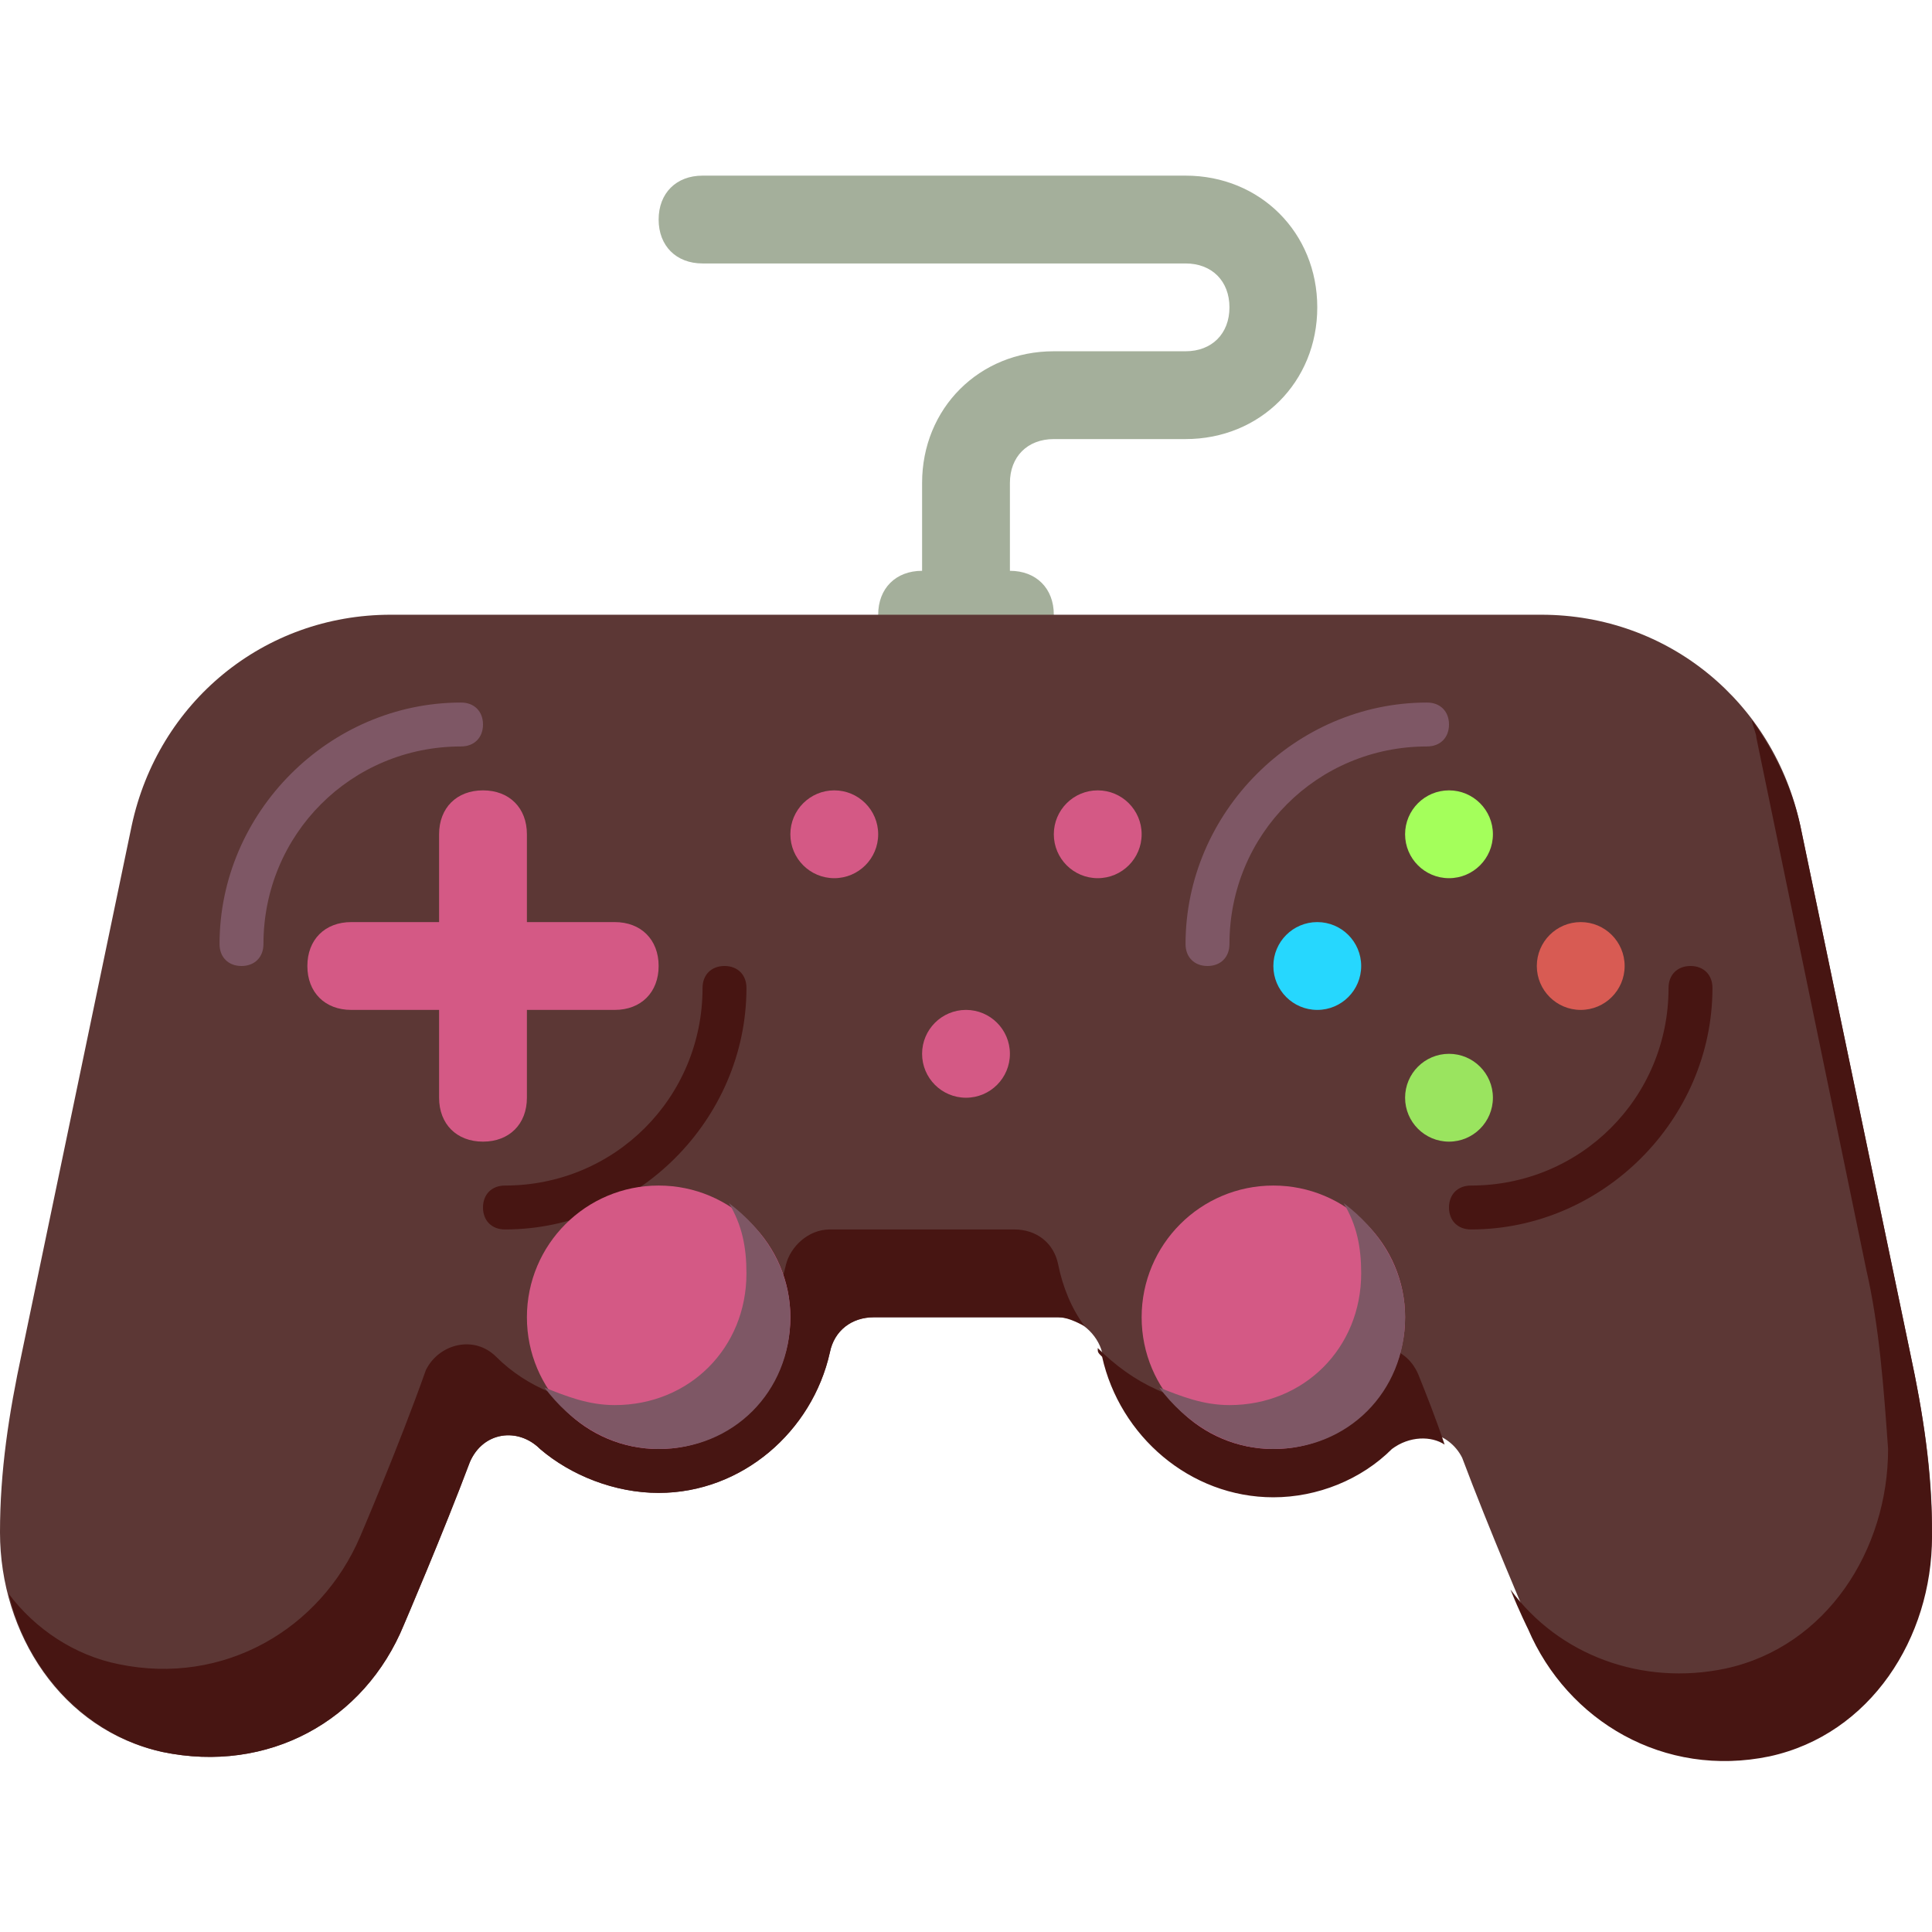 <svg id="SvgjsSvg1001" width="256" height="256" xmlns="http://www.w3.org/2000/svg" version="1.1">
  <defs id="SvgjsDefs1002"></defs>
  <g id="SvgjsG1008">
    <svg xmlns="http://www.w3.org/2000/svg" viewBox="0 0 44 44" width="256" height="256">
      <path fill="#a4af9b"
            d="M27 4H16c-.6 0-1 .4-1 1s.4 1 1 1h11c.6 0 1 .4 1 1s-.4 1-1 1h-3c-1.7 0-3 1.3-3 3v2c-.6 0-1 .4-1 1s.4 1 1 1h2c.6 0 1-.4 1-1s-.4-1-1-1v-2c0-.6.4-1 1-1h3c1.7 0 3-1.3 3-3s-1.3-3-3-3z"
            class="color9ba7af svgShape"></path>
      <path fill="#5c3735"
            d="m43.5 30.8-2.5-12c-.6-2.8-3-4.8-5.9-4.8H8.9C6 14 3.6 16 3 18.8l-2.5 12c-.3 1.4-.5 2.7-.5 4.1 0 2.3 1.4 4.5 3.7 5 2.4.5 4.6-.7 5.5-2.9 0 0 .9-2.1 1.5-3.7.3-.7 1.1-.8 1.6-.3.7.6 1.7 1 2.7 1 1.9 0 3.5-1.4 3.9-3.2.1-.5.5-.8 1-.8h4.2c.5 0 .9.4 1 .8.4 1.8 2 3.2 3.9 3.2 1 0 2-.4 2.7-1.1.5-.5 1.3-.3 1.6.3.6 1.6 1.5 3.7 1.5 3.7.9 2.1 3.1 3.4 5.5 2.9 2.3-.5 3.7-2.7 3.7-5 0-1.3-.2-2.6-.5-4z"
            class="color35495c svgShape"></path>
      <path fill="#471512"
            d="M32.3 31.3c-.3-.7-1.1-.8-1.6-.3-.7.6-1.7 1-2.7 1-1.2 0-2.2-.5-3-1.3 0 .1 0 .1.1.2.4 1.8 2 3.2 3.9 3.2 1 0 2-.4 2.7-1.1.4-.3.9-.3 1.2-.1-.2-.6-.4-1.1-.6-1.6zM24.1 28.8c-.1-.5-.5-.8-1-.8h-4.2c-.5 0-.9.4-1 .8-.4 1.8-2 3.2-3.9 3.2-1 0-2-.4-2.7-1.1-.5-.5-1.3-.3-1.6.3-.6 1.7-1.5 3.8-1.5 3.8-.9 2.1-3.1 3.4-5.5 2.9-1-.2-1.9-.8-2.5-1.6.4 1.7 1.7 3.2 3.5 3.6 2.4.5 4.6-.7 5.5-2.9 0 0 .9-2.1 1.5-3.7.3-.7 1.1-.8 1.6-.3.7.6 1.7 1 2.7 1 1.9 0 3.5-1.4 3.9-3.2.1-.5.5-.8 1-.8h4.2c.2 0 .4.1.6.2-.3-.4-.5-.9-.6-1.4zM43.5 30.8l-2.5-12c-.2-.9-.6-1.7-1.1-2.4 0 .1.1.3.1.4l2.5 12.1c.3 1.3.4 2.7.5 4.1 0 2.3-1.4 4.5-3.7 5-1.9.4-3.8-.3-4.9-1.8.2.5.4.9.4.9.9 2.1 3.1 3.4 5.5 2.9 2.3-.5 3.7-2.7 3.7-5 0-1.5-.2-2.8-.5-4.2z"
            class="color123247 svgShape"></path>
      <circle cx="30" cy="22" r="1" fill="#26d7fe" class="color70b7e5 svgShape"></circle>
      <circle cx="25" cy="19" r="1" fill="#d45985" class="color687a8a svgShape"></circle>
      <circle cx="22" cy="24" r="1" fill="#d45985" class="color687a8a svgShape"></circle>
      <circle cx="19" cy="19" r="1" fill="#d45985" class="color687a8a svgShape"></circle>
      <circle cx="36" cy="22" r="1" fill="#d85b53" class="colorf26a56 svgShape"></circle>
      <circle cx="33" cy="25" r="1" fill="#9ae45f" class="color89c763 svgShape"></circle>
      <circle cx="33" cy="19" r="1" fill="#a4ff5b" class="colorffcb5b svgShape"></circle>
      <path fill="#d45985"
            d="M14 21h-2v-2c0-.6-.4-1-1-1s-1 .4-1 1v2H8c-.6 0-1 .4-1 1s.4 1 1 1h2v2c0 .6.4 1 1 1s1-.4 1-1v-2h2c.6 0 1-.4 1-1s-.4-1-1-1z"
            class="color687a8a svgShape"></path>
      <circle cx="29" cy="30" r="3" fill="#d45985" class="color687a8a svgShape"></circle>
      <path fill="#7e5765"
            d="M30.6 27.4c.3.5.4 1 .4 1.6 0 1.7-1.3 3-3 3-.6 0-1.1-.2-1.6-.4.6.8 1.5 1.4 2.6 1.4 1.7 0 3-1.3 3-3 0-1.1-.6-2-1.4-2.6zM27.5 22c-.3 0-.5-.2-.5-.5 0-3 2.5-5.5 5.5-5.5.3 0 .5.2.5.5s-.2.5-.5.5C30 17 28 19 28 21.5c0 .3-.2.5-.5.5z"
            class="color576d7e svgShape"></path>
      <path fill="#471512"
            d="M33.5 28c-.3 0-.5-.2-.5-.5s.2-.5.5-.5c2.5 0 4.5-2 4.5-4.5 0-.3.2-.5.5-.5s.5.2.5.5c0 3-2.5 5.5-5.5 5.5z"
            class="color123247 svgShape"></path>
      <path fill="#7e5765"
            d="M5.5 22c-.3 0-.5-.2-.5-.5 0-3 2.5-5.5 5.5-5.5.3 0 .5.2.5.5s-.2.5-.5.5C8 17 6 19 6 21.5c0 .3-.2.5-.5.5z"
            class="color576d7e svgShape"></path>
      <path fill="#471512"
            d="M11.5 28c-.3 0-.5-.2-.5-.5s.2-.5.5-.5c2.5 0 4.5-2 4.5-4.5 0-.3.2-.5.5-.5s.5.2.5.5c0 3-2.5 5.5-5.5 5.5z"
            class="color123247 svgShape"></path>
      <circle cx="15" cy="30" r="3" fill="#d45985" class="color687a8a svgShape"></circle>
      <path fill="#7e5765"
            d="M16.6 27.4c.3.5.4 1 .4 1.6 0 1.7-1.3 3-3 3-.6 0-1.1-.2-1.6-.4.6.8 1.5 1.4 2.6 1.4 1.7 0 3-1.3 3-3 0-1.1-.6-2-1.4-2.6z"
            class="color576d7e svgShape"></path>
    </svg>
  </g>
</svg>
